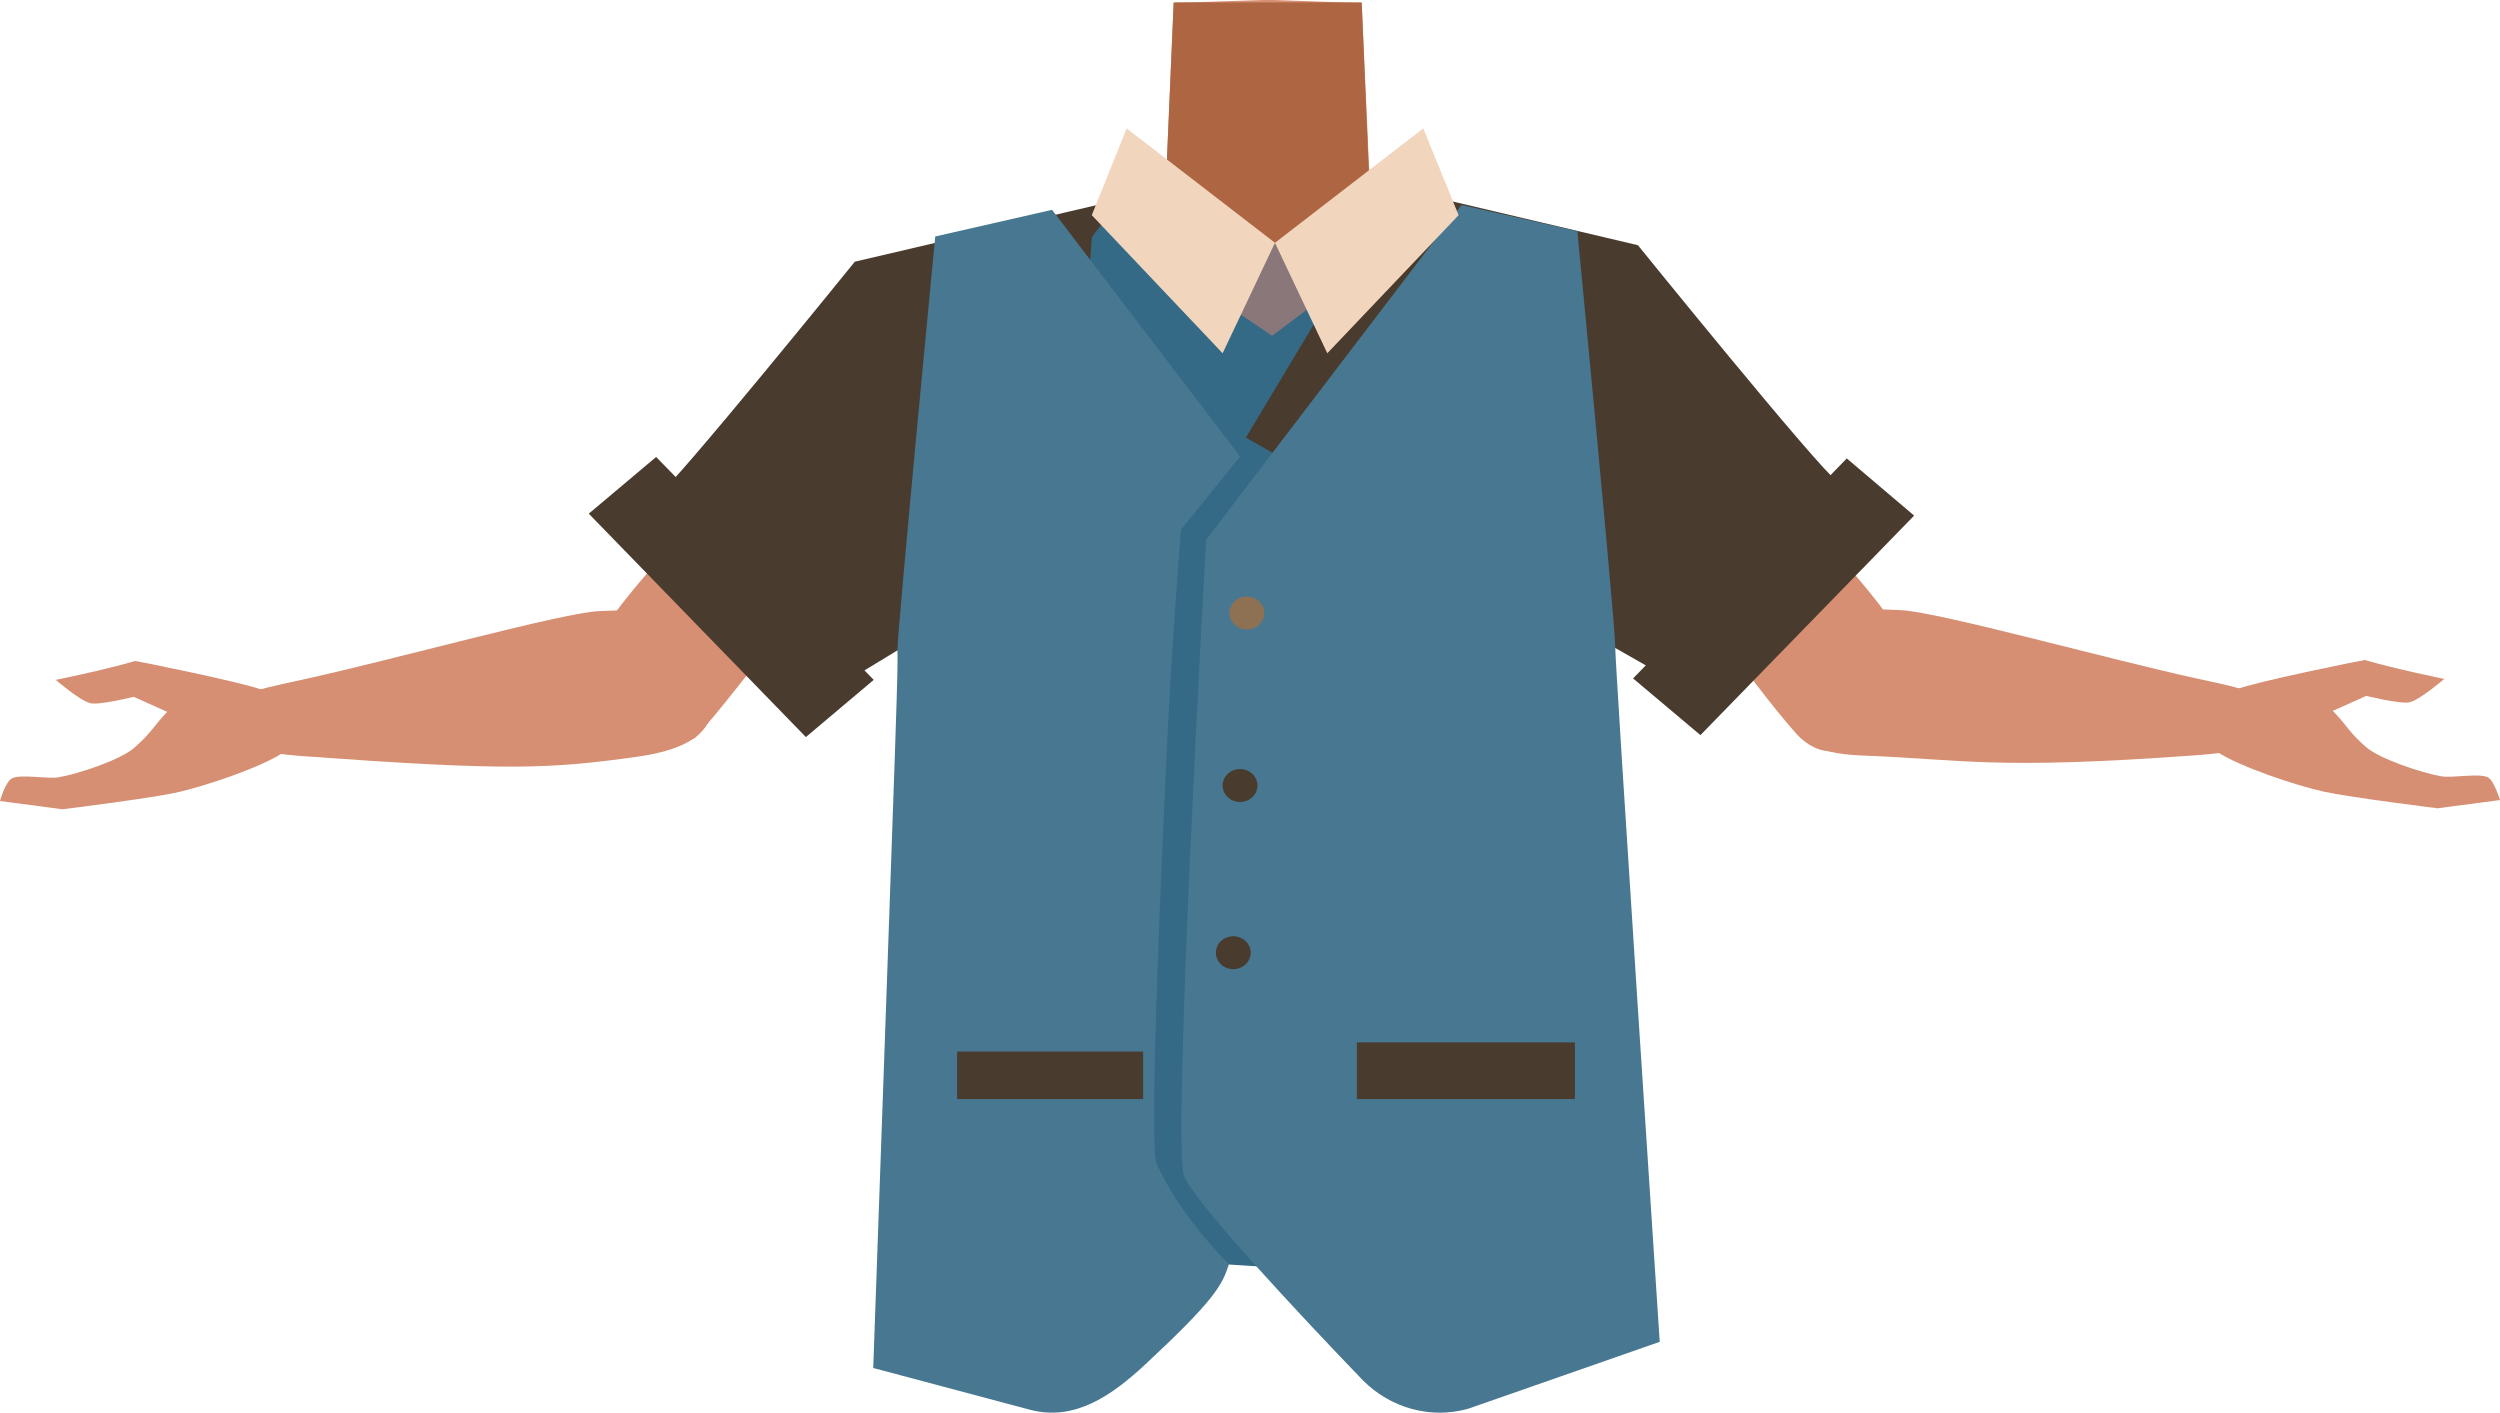 <?xml version="1.0" encoding="utf-8"?>
<!-- Generator: Adobe Illustrator 26.0.1, SVG Export Plug-In . SVG Version: 6.00 Build 0)  -->
<svg version="1.1" id="Calque_1" xmlns="http://www.w3.org/2000/svg" xmlns:xlink="http://www.w3.org/1999/xlink" x="0px" y="0px"
	 viewBox="0 0 515.9 291.5" style="enable-background:new 0 0 515.9 291.5;" xml:space="preserve">
<style type="text/css">
	.st0{fill:#D68F72;}
	.st1{fill:#AD6542;}
	.st2{fill:#493C2F;}
	.st3{fill:#346A85;}
	.st4{fill:#487891;}
	.st5{fill:#89777A;}
	.st6{fill:#F2D5BD;}
	.st7{fill:#8E7052;}
</style>
<g id="Calque_1_00000121981392942867507320000013797832346608418458_">
	<g id="Calque_12">
		<path class="st0" d="M333.4,84.5c0,0-0.1,3.9-9.3,10c-10.9,7.3-6.9,21.4-8.4,28.7c-1,4.9-9.9,17.3-13.7,16.6
			c-10.8-2-16.9-16.2-26.7-20.4c-5.7-2.4-8.2-4.7-13.7-2c-5.5-2.8-8-0.5-13.7,2c-9.8,4.2-15.8,18.5-26.7,20.4
			c-3.9,0.7-12.7-11.7-13.7-16.6c-1.5-7.3,2.5-21.4-8.4-28.7c-9.2-6.1-11.6-11-11.6-11c-7-17.1-6.1-26.7,3.9-29.7s29.4-7,38.6-10.1
			c4.7-1.6,8.5-3.4,10.6-5.8l1.6-37.3L260.5,0h2.2L277,0.5l4,0.1l0.7,15.7l0.6,12.9v0.5l0.4,8.2c0.4,0.5,0.9,0.9,1.5,1.3
			c2.7,2,6.8,3.2,11.6,4.2c6.5,1.3,30.5,8,37.8,9.4c3.1,0.6-2.8-0.9,0,0C343.4,55.6,340.4,67.4,333.4,84.5z"/>
		<path class="st1" d="M284.1,39.1c-5.4,4.2-18.8,11.4-21.3,12.6c-8.2,3.9-28.3-5-32.8-8.1c4.7-1.6,8.5-3.4,10.6-5.8l1.6-37.3H281
			l1.2,28.5v0.5l0.4,8.2C283,38.2,283.5,38.7,284.1,39.1z"/>
	</g>
</g>
<g id="Calque_9">
	<path class="st0" d="M212.2,73.5c-3.9,18.3-16.5,20.9-23.8,26.2c-11.6,8.3-35.4,42.4-45,52.6c-5.4,2.5-11.8,1.6-16.4-2.2l0,0
		c-9.8-9-2.7-20.2,1.2-25.3c7.9-10.2,26-29.2,32-40.5c4.5-8.4,7-17.5,21.2-25.2c0,0,14.1-8.6,24.1-2.5
		C212.1,60.4,213.8,66,212.2,73.5L212.2,73.5z"/>
	<path class="st0" d="M145.8,139.2c-2.8-14.9-15.2-13.3-22-13.1c-7.3,0.2-42.8,10.1-61.6,14.2c-10.6,2.3-16.3,3.3-15.3,9.3
		c0.9,5.5,12.1,6.2,16.5,6.5c41.4,3,50.1,2.6,68.5,0C151.8,153.2,146.5,143,145.8,139.2z"/>
	<path class="st0" d="M27.9,136.4c-6.5,1.9-16.4,3.9-16.4,3.9s5,4.3,7.1,4.8c1.7,0.5,9-1.3,9-1.3l6.9,3.1c-2.7,2.8-3.3,4.4-6.9,7.5
		c-2.8,2.4-11.4,5.3-15.5,6c-2.3,0.4-7.7-0.7-9.6,0.2c-1.4,0.7-2.5,4.7-2.5,4.7l12.9,1.7c0,0,17.7-2.2,23.3-3.4
		c6-1.3,17.5-5.2,22.1-8.2c1.5-1,4.3-3,3.3-6.8c-0.9-3.3-4.6-5.1-7.1-6.1C50.7,140.9,28.2,136.4,27.9,136.4z"/>
	<path class="st0" d="M303.8,73.3c3.9,18.3,16.5,20.9,23.8,26.2c11.6,8.3,33.7,41.9,43.3,52.1c4.5,4.8,10.1,4.9,18-1.7l0,0
		c9.8-9,2.7-20.2-1.2-25.3c-7.9-10.2-26-29.2-32-40.5c-4.5-8.4-7-17.5-21.2-25.2c0,0-14.1-8.6-24.1-2.5
		C303.9,60.2,302.2,65.8,303.8,73.3L303.8,73.3z"/>
	<path class="st0" d="M370.1,139c2.8-14.9,15.2-13.3,22-13.1c7.3,0.2,42.8,10.1,61.6,14.2c10.6,2.3,16.3,3.3,15.3,9.3
		c-0.9,5.5-12.1,6.2-16.5,6.5c-41.4,3-47.1,0.8-68.5,0C363.9,155.1,369.4,142.8,370.1,139z"/>
	<path class="st0" d="M488,136.2c6.5,1.9,16.4,3.9,16.4,3.9s-5,4.3-7.1,4.8c-1.7,0.5-9-1.3-9-1.3l-6.9,3.1c2.8,2.8,3.3,4.4,6.9,7.5
		c2.8,2.4,11.4,5.3,15.5,6c2.3,0.4,7.7-0.7,9.6,0.2c1.3,0.7,2.5,4.7,2.5,4.7l-12.9,1.7c0,0-17.7-2.2-23.3-3.4
		c-6-1.3-17.5-5.2-22.1-8.2c-1.5-1-4.3-3-3.3-6.8c0.9-3.3,4.6-5.1,7.1-6.1C465.3,140.7,487.7,136.2,488,136.2z"/>
	<path class="st2" d="M170.4,143.2c-1.9-1.8-38.9-37.9-35.1-40.5S176.4,54,176.4,54l50-11.7l30.9,48.1L170.4,143.2z"/>
	<path class="st3" d="M225.3,49.3c-0.3-0.4,3.5-4.6,3.7-5s25.1,13.3,25.7,13.9s7.6,5.6,7.6,5.6s20-12.9,20.6-12.9
		c0.6,0,11.6,1.6,10.1,2.1s-15.1,209.5-15.1,209.5s-54.4-3.6-54.6-3.1C206.3,295,225.3,49.3,225.3,49.3z"/>
	<path class="st2" d="M344,139.8c1.9-1.8,38.9-37.9,35.1-40.5S338,50.6,338,50.6l-50-11.8l-30.9,51.5L344,139.8z"/>
	<path class="st4" d="M217.1,43.3l38.8,50.9l-12.2,15.1c0,0-2.3,28.8-3.3,53.6c-0.2,4.8-3.5,73.4-1.7,77.3
		c5,11.1,14.9,20.7,14.9,20.7c-1.4,4.3-2.8,7.2-17.3,20.7c-6.8,6.3-14.5,11.8-23.8,9.3l-32.3-8.6c5.1-143.7,5.1-143.2,5-148.1
		c0-4.4,7.8-85.4,7.8-85.4L217.1,43.3z"/>
	<path class="st4" d="M301.6,42.3l-52.7,69.1c0,0-7,123.9-4.6,131.1c1.7,5.1,24.1,29,37,42.4c5.7,5.7,14,8,21.7,5.8l39.5-13.8
		c0,0-9.2-139.4-9.2-143.8s-7.8-85.4-7.8-85.4L301.6,42.3z"/>
	<rect x="197.5" y="217" class="st2" width="38.4" height="9.8"/>
	<rect x="280" y="215.1" class="st2" width="45" height="11.7"/>
	<path class="st5" d="M253.7,63.5c0.4,0,8.8,5.8,8.8,5.8l9.6-7.2L268.5,49l-5.4,1.1c0,0-6.5-2.2-7.3-1.1
		C255,50.1,253.7,63.5,253.7,63.5z"/>
	<polygon class="st6" points="225.3,44.4 232.5,26.5 263.1,50.1 252.3,72.9 	"/>
	<polygon class="st6" points="301,44.4 293.7,26.5 263.1,50.1 273.9,72.9 	"/>
	<polygon class="st2" points="180.3,140.3 166.3,152.1 121.5,106 135.4,94.3 	"/>
	<polygon class="st2" points="337,140 350.9,151.7 395,106.4 381.1,94.6 	"/>
	<ellipse class="st7" cx="257.3" cy="126.5" rx="3.6" ry="3.4"/>
	<ellipse class="st2" cx="255.9" cy="162.1" rx="3.6" ry="3.4"/>
	<ellipse class="st2" cx="254.5" cy="196.6" rx="3.6" ry="3.4"/>
</g>
</svg>
